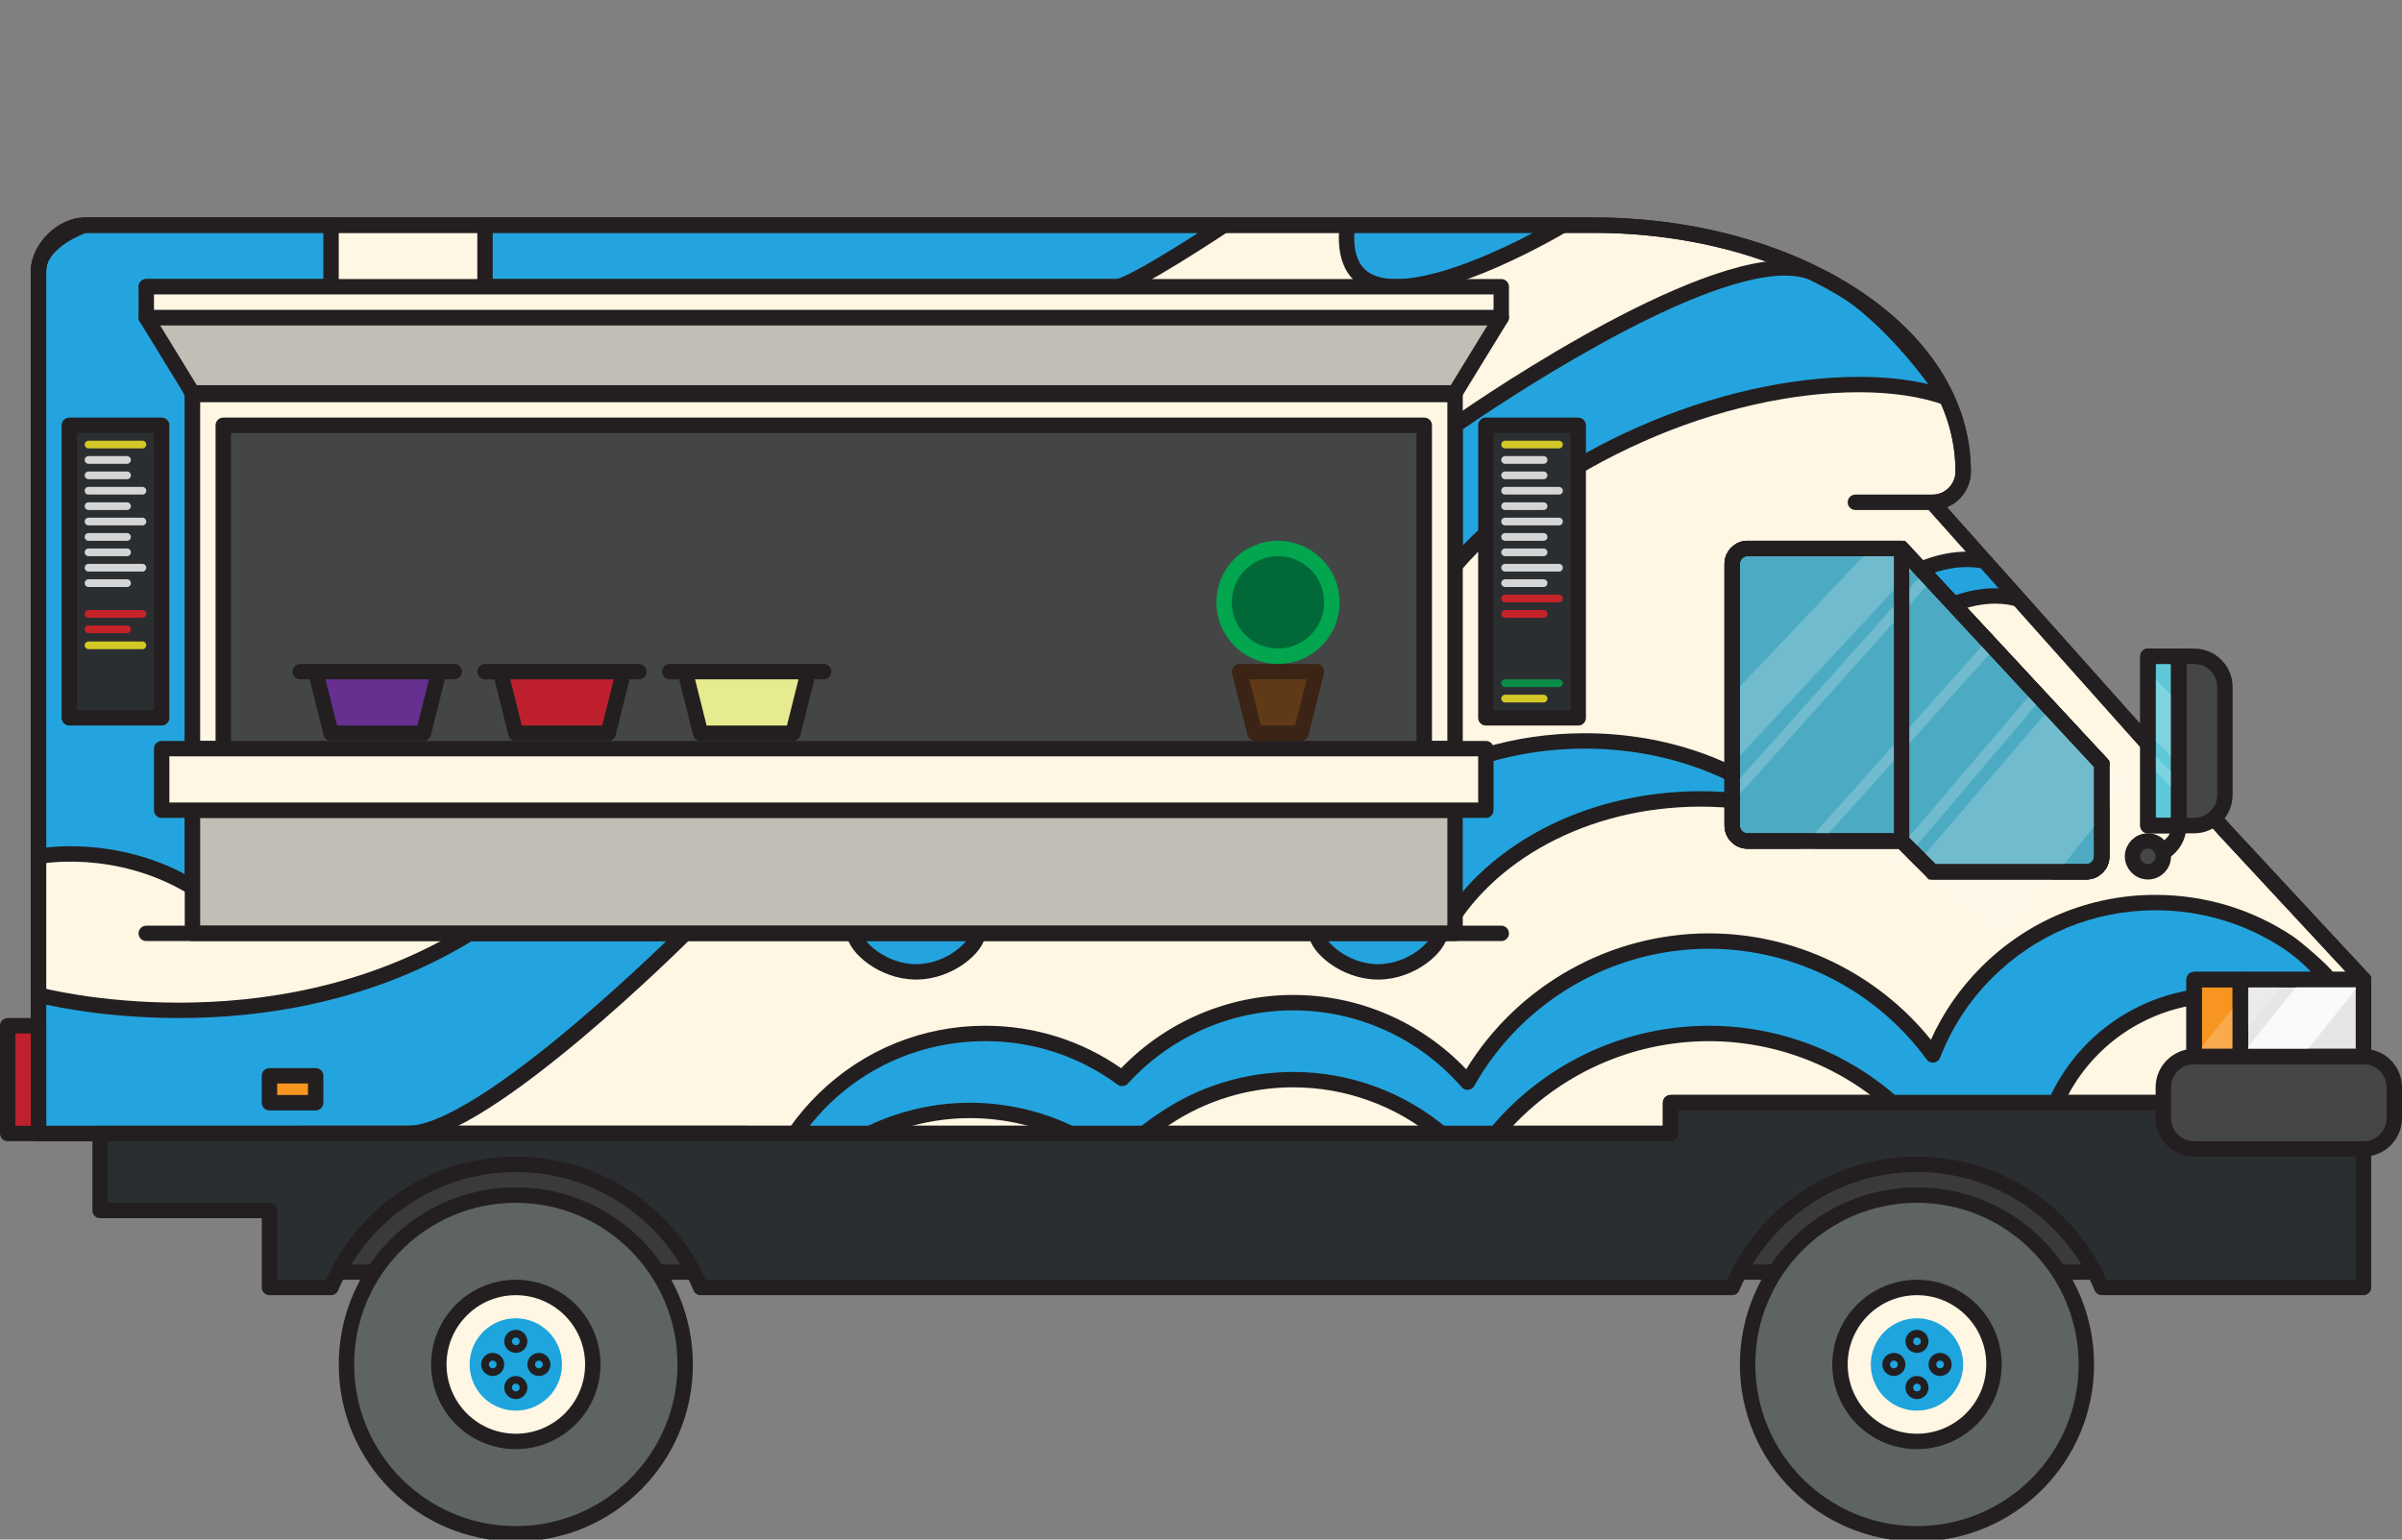 <?xml version="1.0" encoding="utf-8"?>
<!-- Generator: Adobe Illustrator 16.0.1, SVG Export Plug-In . SVG Version: 6.00 Build 0)  -->
<!DOCTYPE svg PUBLIC "-//W3C//DTD SVG 1.1//EN" "http://www.w3.org/Graphics/SVG/1.1/DTD/svg11.dtd">
<svg version="1.1" id="Layer_1" xmlns="http://www.w3.org/2000/svg" xmlns:xlink="http://www.w3.org/1999/xlink" x="0px" y="0px"
	 width="624px" height="400px" viewBox="0 0 624 400" enable-background="new 0 0 624 400" xml:space="preserve">
<rect x="0" y="0" width="624" height="400" fill="#808080" stroke="none"/>
<path fill="#FFF6E3" stroke="#231F20" stroke-width="4" stroke-linecap="round" stroke-linejoin="round" stroke-miterlimit="10" d="
	M10,288.5v-218c0-5.904,6.096-12,12-12h392c51.914,0,96,27.55,96,64c0,4.428-3.59,8.018-8.018,8.018l75.938,85.142L614,254.5v20
	c0,5.902-4.787,12-10.69,12H434v8H10v-8.018"/>
<path fill="#24A4DE" stroke="#231F20" stroke-width="4" stroke-linecap="round" stroke-linejoin="round" stroke-miterlimit="10" d="
	M10,258.5c0,0,60,16,112-16h56c0,0-52,52-72,52H10V258.5z M10,222.5c0,0,20-4,40,8v-128l-12-28h48v-16H22c0,0-12,4-12,12V222.5z
	 M406,58.5c0,0-60,36-56,0H406z M318,58.5c0,0-24,16-28,16H126v-16H318z M254,242.5c0,3.312-7.164,10-16,10s-16-6.688-16-10
	 M374,242.5c0,3.312-7.164,10-16,10s-16-6.688-16-10"/>
<path fill="#24A4DE" d="M601.542,253l2.416,1.5c0.287,0.498,0.532,3.225,0.542,5.583c0.002,0.569-0.01,1.11-0.04,1.603l-0.637-1.106
	c0.132,0.479,0.328,1.075,0.498,1.653l0.094,0.058l-0.021,0.192c0.354,1.262,0.505,2.336-0.557,1.779
	c0.002,1.166,1.113,3.363,0.536,2.787l-0.188-0.189c-0.134-0.062-0.364-0.195-0.767-0.463c-18.36-12.207-43.438-10.225-59.613,5.953
	c-7.229,7.231-11.627,16.242-13.186,25.637l-29.622-1.391l-1.042-0.098h-2c0-1.162,0.04-2.316,0.103-3.469
	C484.87,278,465.53,268.5,443.957,268.5c-21.766,0-41.257,9.672-54.454,24.938c4.118,8.135,6.454,17.322,6.454,27.062h-3.428
	c-2.29-6.48-5.665-12.445-9.9-17.688c-4.75,7.721-8.1,16.398-9.657,25.688c-0.654-3.904-1.015-7.91-1.015-12
	c0-7.443,1.13-14.624,3.228-21.38c-10.517-9.103-24.224-14.62-39.228-14.62c-12.38,0-23.877,3.755-33.43,10.182
	c-9.429,6.183-12.61,11.373-12.61,11.373c-4.53,5.422-8.13,11.649-10.532,18.445h-3.428c0-8.7,1.867-16.96,5.198-24.424
	c-8.641-4.825-18.598-7.576-29.198-7.576c-25.502,0-47.273,15.918-55.958,38.354c0.875-32.373,27.374-58.354,59.958-58.354
	c13.314,0,25.612,4.344,35.564,11.684c10.978-12.091,26.82-19.684,44.436-19.684c18.08,0,34.278,8.008,45.278,20.657
	c12.354-21.878,35.806-36.657,62.722-36.657c23.906,0,45.08,11.66,58.174,29.593c3.074-7.94,7.783-15.229,13.985-21.434
	c11.71-11.712,27.28-18.16,43.84-18.16c12.42,0,24.374,3.627,34.515,10.38"/>
<path fill="#231F20" d="M372.973,330.5c-0.977,0-1.81-0.706-1.973-1.67c-0.69-4.12-1.042-8.27-1.042-12.33
	c0-7.04,0.986-13.997,2.935-20.7c-10.376-8.586-23.439-13.3-36.935-13.3c-11.57,0-22.744,3.402-32.312,9.84
	c-8.874,5.82-11.996,10.719-12.027,10.768c-0.05,0.078-0.107,0.16-0.166,0.229c-4.46,5.338-7.887,11.337-10.182,17.83
	c-0.282,0.8-1.038,1.333-1.887,1.333h-3.428c-1.104,0-2-0.896-2-2c0-8.141,1.56-16.046,4.64-23.529
	c-8.188-4.238-17.356-6.471-26.64-6.471c-23.77,0-45.508,14.9-54.093,37.075c-0.352,0.907-1.302,1.43-2.26,1.239
	c-0.953-0.191-1.63-1.043-1.604-2.016c0.438-16.203,7.077-31.365,18.69-42.695c11.64-11.354,27.005-17.604,43.268-17.604
	c12.735,0,24.902,3.81,35.303,11.035c11.66-12.12,27.851-19.035,44.698-19.035c17.021,0,33.24,7.003,44.933,19.306
	c13.433-21.847,37.347-35.306,63.068-35.306c22.365,0,43.666,10.271,57.66,27.64c3.172-7.029,7.562-13.373,13.085-18.895
	c12.087-12.09,28.16-18.746,45.254-18.746c12.778,0,25.097,3.705,35.623,10.716c2.297,1.53,9.42,7.7,10.42,9.284s-1.088,0.912,0,2
	c0.203,0.203-0.497-0.682,0,0v2c0.28,0.174-0.474-3.285-0.31-3c0.75,1.302-1.194,5.705-1.19,6.575
	c0.002,0.614-0.012,1.196-0.042,1.725c-0.008,0.122-0.025-0.76-0.054-0.644c0.004,0.041,0.007,1.08,0.008,1.121
	c-0.446-1.688-0.483,4.84,0.75,3.22c0.021,0.069-0.958,2.13-0.94,2.18c0.266,0.804,2.759,0.298,1.351,1.165
	c-0.63,0.391-1.688,0.53-2.596-0.361c-0.187-0.107-0.402-0.244-0.664-0.42c-17.884-11.889-41.895-9.49-57.091,5.703
	c-6.708,6.711-11.073,15.2-12.626,24.551c-0.18,1.09-1.22,1.83-2.3,1.646c-1.09-0.181-1.827-1.21-1.646-2.3
	c1.688-10.18,6.439-19.42,13.744-26.725c15.861-15.863,40.558-18.91,59.729-7.705c0.08-0.137,0.18-0.264,0.294-0.379l-0.017-0.054
	c-0.068-0.237-0.144-0.478-0.216-0.71c-0.106-0.35-0.21-0.686-0.291-0.98c-0.205-0.744,0.039-1.52,0.588-2.013
	c-0.04-1.385-0.15-2.622-0.258-3.315l-1.736-1.08c-0.255-0.156-0.471-0.369-0.632-0.623c-0.181-0.258,0.38,2.713,0.145,2.425
	c-1.343-1.351,0.99-1.317,1.146-2.25c0.292-1.75-6.165-6.626-7.783-7.704c-9.867-6.572-21.42-10.046-33.405-10.046
	c-16.026,0-31.094,6.239-42.426,17.574c-5.96,5.96-10.513,12.938-13.533,20.739c-0.265,0.685-0.88,1.168-1.604,1.264
	c-0.727,0.093-1.443-0.215-1.876-0.805c-13.155-18.017-34.3-28.771-56.56-28.771c-25.198,0-48.564,13.657-60.98,35.643
	c-0.317,0.564-0.893,0.939-1.539,1.006c-0.65,0.068-1.283-0.189-1.711-0.68c-11.034-12.689-26.989-19.97-43.77-19.97
	c-16.318,0-31.975,6.937-42.953,19.028c-0.689,0.758-1.842,0.873-2.667,0.265c-10.02-7.388-21.907-11.292-34.38-11.292
	c-27.795,0-50.818,19.117-56.587,45.202c11.196-17.83,31.117-29.2,52.588-29.2c10.567,0,21,2.707,30.174,7.83
	c0.903,0.504,1.272,1.615,0.851,2.561c-3.061,6.857-4.735,14.114-4.99,21.6c2.428-6.391,5.892-12.311,10.312-17.622
	c0.604-0.918,4.178-5.99,13.13-11.86c10.211-6.869,22.156-10.508,34.525-10.508c14.885,0,29.28,5.366,40.535,15.109
	c0.602,0.521,0.837,1.346,0.602,2.104c-2.082,6.707-3.138,13.698-3.138,20.783c1.757-5.123,4.086-10.051,6.968-14.73
	c0.34-0.554,0.929-0.906,1.575-0.949c0.66-0.041,1.276,0.235,1.685,0.74c4.145,5.127,7.415,10.819,9.739,16.937
	c-0.285-8.458-2.37-16.574-6.206-24.152c-0.364-0.724-0.26-1.598,0.272-2.21c14.08-16.29,34.479-25.63,55.967-25.63
	c21.277,0,41.545,9.188,55.604,25.212c0.346,0.395,0.521,0.905,0.493,1.428c-0.024,0.473-0.046,0.924-0.062,1.358
	c0.05,0.002,0.098,0.005,0.146,0.01l1.042,0.097c1.101,0.103,1.908,1.076,1.808,2.176s-1.07,1.916-2.173,1.808l-0.95-0.087h-1.91
	c-1.104-0.002-2-0.896-2-2c0-0.863,0.022-1.77,0.065-2.75c-13.276-14.787-32.205-23.25-52.064-23.25
	c-19.884,0-38.785,8.46-52.068,23.255c4.027,8.394,6.068,17.386,6.068,26.745c0,1.104-0.896,2-2,2h-3.428
	c-0.849,0-1.604-0.534-1.886-1.333c-1.868-5.284-4.484-10.245-7.793-14.782c-3.924,7.006-6.58,14.543-7.905,22.446
	c-0.162,0.96-0.996,1.666-1.973,1.666L372.973,330.5z"/>
<path fill="#24A4DE" stroke="#231F20" stroke-width="4" stroke-linecap="round" stroke-linejoin="round" stroke-miterlimit="10" d="
	M374.702,242.859c11.06-20.737,36.95-35.287,67.124-35.287c7.875,0,15.45,1.004,22.553,2.836
	c-13.268-11.027-31.963-17.908-52.697-17.908c-36.52,0-66.766,21.314-72.035,49.113"/>
<path fill="#24A4DE" d="M426.31,112.797c29.816-13.203,61.467-16.14,79.69-9.363C486,74.5,470,70.5,470,70.5c-24-8-92,40-92,40
	v36.407C388.872,134.22,405.743,121.904,426.31,112.797z"/>
<path fill="#231F20" d="M378,148.907c-0.232,0-0.467-0.04-0.693-0.124c-0.784-0.29-1.307-1.04-1.307-1.876V110.5
	c0-0.65,0.315-1.26,0.847-1.634c2.388-1.686,58.783-41.266,86.886-41.266c2.558,0,4.856,2.33,6.838,2.98
	c1.441,0.39,15.822,3.64,35.43,31.92c0.32,0.353,0.02,0.417,0.02,0.933c0,1.104,1.107,2,0.005,2c-0.28-0.008-0.485-0.04-0.721-0.125
	c-5.977-2.224-13.71-3.398-22.364-3.398c-17.48,0-37.303,4.516-55.818,12.716c-19.562,8.66-36.467,20.588-47.602,33.583
	C379.129,148.659,378.572,148.906,378,148.907L378,148.907z M380,111.545v30.18c11.403-11.914,27.356-22.722,45.5-30.757
	c19.016-8.42,39.414-13.058,57.438-13.058c6.69,0,12.721,0.642,18.008,1.91c-17.71-23.71-31.286-27.344-31.431-27.38
	c-0.05-0.013-0.1-0.027-0.146-0.043c-1.586-0.528-3.482-0.797-5.636-0.797C438.688,71.6,387.229,106.548,380,111.545L380,111.545z"
	/>
<path fill="#24A4DE" d="M512.55,145.372c-6.81-0.43-14.756,2.062-21.694,7.403c-12.254,9.433-16.727,24.174-9.989,32.928
	c1.275,1.656,2.861,2.978,4.68,3.97c-2.124-8.604,2.695-19.74,12.63-27.388c7.58-5.835,16.36-8.27,23.552-7.208"/>
<path fill="#231F20" d="M516.378,148.025c-1.642-0.462-3.438-0.7-5.352-0.7c-6.234,0-13.143,2.563-18.95,7.035
	c-11.36,8.744-15.68,22.258-9.625,30.123c0.189,0.246,0.39,0.484,0.596,0.715c0.098-8.508,5.266-17.845,13.91-24.498
	c6.59-5.072,14.185-7.865,21.387-7.865c0.92,0,1.825,0.048,2.712,0.144l2.854,4.62c-1.71-0.504-3.59-0.765-5.564-0.765
	c-6.232,0-13.14,2.564-18.948,7.035c-8.983,6.915-13.882,17.33-11.909,25.324c0.189,0.77-0.093,1.58-0.721,2.064
	c-0.356,0.274-0.788,0.415-1.22,0.415c-0.33,0-0.66-0.08-0.96-0.245c-2.102-1.15-3.886-2.665-5.304-4.505
	c-7.398-9.614-2.754-25.644,10.354-35.733c6.59-5.072,14.188-7.865,21.391-7.865L516.378,148.025L516.378,148.025z"/>
<path fill="none" stroke="#231F20" stroke-width="4" stroke-linecap="round" stroke-linejoin="round" stroke-miterlimit="10" d="
	M10,288.5v-218c0-5.904,6.096-12,12-12h392c51.914,0,96,27.55,96,64c0,4.428-3.59,8.018-8.018,8.018l75.938,85.142L614,254.5v20
	c0,5.902-4.787,12-10.69,12H434v8H10v-8.018"/>
<path fill="#3A3A3A" stroke="#231F20" stroke-width="4" stroke-linecap="round" stroke-linejoin="round" stroke-miterlimit="10" d="
	M78,294.5h116v36H78V294.5z M438,294.5h116v36H438V294.5z"/>
<path fill="#C1BFB5" stroke="#231F20" stroke-width="4" stroke-linecap="round" stroke-linejoin="round" stroke-miterlimit="10" d="
	M50,102.075L38,82.5h352l-12,19.575H50z"/>
<path fill="#FFF6E3" stroke="#231F20" stroke-width="4" stroke-linecap="round" stroke-linejoin="round" stroke-miterlimit="10" d="
	M38,74.5h352v8H38V74.5z"/>
<path fill="#FFF6E3" stroke="#231F20" stroke-width="4" stroke-miterlimit="10" d="M50,102.5h328v92H50V102.5z"/>
<path fill="#C1BFB5" stroke="#231F20" stroke-width="4" stroke-linecap="round" stroke-linejoin="round" stroke-miterlimit="10" d="
	M50,210.5h328v32H50V210.5z"/>
<path fill="none" stroke="#231F20" stroke-width="4" stroke-linecap="round" stroke-linejoin="round" stroke-miterlimit="10" d="
	M38,242.5h352"/>
<g class="wheel">
	<circle fill="#5E6363" stroke="#231F20" stroke-width="4" stroke-miterlimit="10" cx="134" cy="354.5" r="44"/>
	<circle fill="#FFF6E3" stroke="#231F20" stroke-width="4" stroke-miterlimit="10" cx="134" cy="354.5" r="20"/>
	<circle fill="#1EA5DE" cx="134" cy="354.5" r="12"/>
	<circle fill="none" stroke="#231F20" stroke-width="2" stroke-miterlimit="10" cx="134" cy="348.5" r="2"/>
	<circle fill="none" stroke="#231F20" stroke-width="2" stroke-miterlimit="10" cx="128" cy="354.5" r="2"/>
	<circle fill="none" stroke="#231F20" stroke-width="2" stroke-miterlimit="10" cx="134" cy="360.5" r="2"/>
	<circle fill="none" stroke="#231F20" stroke-width="2" stroke-miterlimit="10" cx="140" cy="354.5" r="2"/>
</g>
<g class="wheel">
	<circle fill="#5E6363" stroke="#231F20" stroke-width="4" stroke-miterlimit="10" cx="498" cy="354.5" r="44"/>
	<circle fill="#FFF6E3" stroke="#231F20" stroke-width="4" stroke-miterlimit="10" cx="498" cy="354.5" r="20"/>
	<circle fill="#1EA5DE" cx="498" cy="354.5" r="12"/>
	<circle fill="none" stroke="#231F20" stroke-width="2" stroke-miterlimit="10" cx="498" cy="348.5" r="2"/>
	<circle fill="none" stroke="#231F20" stroke-width="2" stroke-miterlimit="10" cx="492" cy="354.5" r="2"/>
	<circle fill="none" stroke="#231F20" stroke-width="2" stroke-miterlimit="10" cx="498" cy="360.5" r="2"/>
	<circle fill="none" stroke="#231F20" stroke-width="2" stroke-miterlimit="10" cx="504" cy="354.5" r="2"/>
</g>
<path fill="#444646" stroke="#231F20" stroke-width="4" stroke-linecap="round" stroke-linejoin="round" stroke-miterlimit="10" d="
	M58,194.5v-84h312v84"/>
<path fill="#BE202E" stroke="#231F20" stroke-width="4" stroke-linecap="round" stroke-linejoin="round" stroke-miterlimit="10" d="
	M2,266.5h8v28H2V266.5z"/>
<path fill="#FFF6E3" stroke="#231F20" stroke-width="4" stroke-linecap="round" stroke-linejoin="round" stroke-miterlimit="10" d="
	M42,194.5h344v16H42V194.5z"/>
<path fill="#FFF6E3" stroke="#231F20" stroke-width="4" stroke-miterlimit="10" d="M82,170.5"/>
<path fill="#2B2E31" stroke="#231F20" stroke-width="4" stroke-linecap="round" stroke-linejoin="round" stroke-miterlimit="10" d="
	M418,334.5h-84l-151.987-0.003C174.176,315.707,155.63,302.5,134,302.5s-40.163,13.208-48,32H70v-20H26v-20h408v-8h180v48l-68-0.003
	c-7.838-18.79-26.383-31.997-48.014-31.997s-40.163,13.208-48,32H418z M482,130.5h20"/>
<path fill="#C1BFB5" stroke="#231F20" stroke-width="4" stroke-linecap="round" stroke-linejoin="round" stroke-miterlimit="10" d="
	M54,210.5"/>
<g>
	<g>
		
			<path fill="#454646" stroke="#231F20" stroke-width="4" stroke-linecap="round" stroke-linejoin="round" stroke-miterlimit="10" d="
			M578,206.5c0,4.418-3.582,8-8,8h-4v-44h4c4.418,0,8,3.582,8,8V206.5z M566,214.5c0,4.418-3.582,8-8,8"/>
		
			<circle fill="#454646" stroke="#231F20" stroke-width="4" stroke-linecap="round" stroke-linejoin="round" stroke-miterlimit="10" cx="558" cy="222.5" r="4"/>
	</g>
	
		<path fill="#5EC8D8" stroke="#231F20" stroke-width="4" stroke-linecap="round" stroke-linejoin="round" stroke-miterlimit="10" d="
		M558,170.5h8v44h-8V170.5z"/>
</g>
<path opacity="0.2" fill="#FFFFFF" enable-background="new    " d="M558,190.5l8,8v-16l-8-8V190.5z M558,198.5l8,8v-4l-8-8V198.5z"
	/>
<path fill="none" stroke="#231F20" stroke-width="4" stroke-linecap="round" stroke-linejoin="round" stroke-miterlimit="10" d="
	M558,170.5h8v44h-8V170.5z"/>
<path fill="#454646" stroke="#231F20" stroke-width="4" stroke-linecap="round" stroke-linejoin="round" stroke-miterlimit="10" d="
	M622,290.5c0,4.418-3.582,8-8,8h-44c-4.418,0-8-3.582-8-8v-8c0-4.418,3.582-8,8-8h44c4.418,0,8,3.582,8,8V290.5z"/>
<path fill="#E5E6E5" stroke="#231F20" stroke-width="4" stroke-linecap="round" stroke-linejoin="round" stroke-miterlimit="10" d="
	M582,254.5h32v20h-32V254.5z"/>
<path fill="#F79520" stroke="#231F20" stroke-width="4" stroke-linecap="round" stroke-linejoin="round" stroke-miterlimit="10" d="
	M570,254.5h12v20h-12V254.5z M70,279.5h12v7H70V279.5z"/>
<path fill="#4CABC2" stroke="#000000" stroke-width="4" stroke-miterlimit="10" d="M450,146.5v68c0,2.21,1.79,4,4,4h42l6,8h40
	c2.21,0,4-1.79,4-4v-24l-52-56h-40C451.79,142.5,450,144.29,450,146.5z"/>
<path fill="#4CABC2" stroke="#000000" stroke-width="4" stroke-linecap="round" stroke-linejoin="round" stroke-miterlimit="10" d="
	M450,146.5v68c0,2.21,1.79,4,4,4h40l8,8h40c2.21,0,4-1.79,4-4v-24l-52-56h-40C451.79,142.5,450,144.29,450,146.5z"/>
<path fill="#4CABC2" stroke="#000000" stroke-width="4" stroke-miterlimit="10" d="M494,142.5"/>
<path opacity="0.2" fill="#FFFFFF" enable-background="new    " d="M502,142.5l-52,56v-18l36-38H502z M553,203.5l-32,40l-24-18
	l36-42L553,203.5z M502,150.5l-52,58v-4l50-56L502,150.5z M519,167.5l-52,58v-4l50-56L519,167.5z M531,180.667L493,225.5h-4
	l40-46.833L531,180.667z"/>
<path opacity="0.8" fill="#FFFFFF" enable-background="new    " d="M614,254.5l-16,20h-16l16-20H614z"/>
<path opacity="0.2" fill="#FFFFFF" enable-background="new    " d="M594,254.5l-16,20h-8l16-20H594z"/>
<path fill="none" stroke="#231F20" stroke-width="4" stroke-miterlimit="10" d="M494,142.5v76"/>
<path fill="none" stroke="#231F20" stroke-width="4" stroke-linecap="round" stroke-linejoin="round" stroke-miterlimit="10" d="
	M582,254.5h32v20h-32V254.5z M570,254.5h12v20h-12V254.5z M450,146.5v68c0,2.21,1.79,4,4,4h40l8,8h40c2.21,0,4-1.79,4-4v-24l-52-56
	h-40C451.79,142.5,450,144.29,450,146.5z"/>
<path fill="#2B2E31" stroke="#231F20" stroke-width="4" stroke-linecap="round" stroke-linejoin="round" stroke-miterlimit="10" d="
	M386,110.5h24v76h-24V110.5z"/>
<path opacity="0.8" fill="none" stroke="#FCEE22" stroke-width="2" stroke-linecap="round" stroke-linejoin="round" stroke-miterlimit="10" enable-background="new    " d="
	M391,115.5h14"/>
<path opacity="0.8" fill="none" stroke="#FFFFFF" stroke-width="2" stroke-linecap="round" stroke-linejoin="round" stroke-miterlimit="10" enable-background="new    " d="
	M391,119.5h10 M391,123.5h10 M391,127.5h14 M391,131.5h10 M391,135.5h14 M391,139.5h10 M391,143.5h10 M391,147.5h14 M391,151.5h10"
	/>
<path opacity="0.8" fill="none" stroke="#01A64F" stroke-width="2" stroke-linecap="round" stroke-linejoin="round" stroke-miterlimit="10" enable-background="new    " d="
	M391,177.5h14"/>
<path opacity="0.8" fill="none" stroke="#FCEE22" stroke-width="2" stroke-linecap="round" stroke-linejoin="round" stroke-miterlimit="10" enable-background="new    " d="
	M391,181.5h10"/>
<path fill="#2B2E31" stroke="#231F20" stroke-width="4" stroke-linecap="round" stroke-linejoin="round" stroke-miterlimit="10" d="
	M18,110.5h24v76H18V110.5z"/>
<path opacity="0.8" fill="none" stroke="#FCEE22" stroke-width="2" stroke-linecap="round" stroke-linejoin="round" stroke-miterlimit="10" enable-background="new    " d="
	M23,115.5h14 M23,167.667h14"/>
<path opacity="0.8" fill="none" stroke="#FFFFFF" stroke-width="2" stroke-linecap="round" stroke-linejoin="round" stroke-miterlimit="10" enable-background="new    " d="
	M23,119.5h10 M23,123.5h10 M23,127.5h14 M23,131.5h10 M23,135.5h14 M23,139.5h10 M23,143.5h10 M23,147.5h14 M23,151.5h10"/>
<path opacity="0.8" fill="none" stroke="#EC2127" stroke-width="2" stroke-linecap="round" stroke-linejoin="round" stroke-miterlimit="10" enable-background="new    " d="
	M23,159.5h14 M23,163.5h10 M391,155.5h14 M391,159.5h10"/>
<path fill="none" stroke="#231F20" stroke-width="4" stroke-linecap="round" stroke-linejoin="round" stroke-miterlimit="10" d="
	M78,174.5h40"/>
<path fill="#662F90" stroke="#231F20" stroke-width="4" stroke-linecap="round" stroke-linejoin="round" stroke-miterlimit="10" d="
	M82,174.5l4,16h24l4-16H82z"/>
<path fill="none" stroke="#231F20" stroke-width="4" stroke-linecap="round" stroke-linejoin="round" stroke-miterlimit="10" d="
	M126,174.5h40"/>
<path fill="#BE202E" stroke="#231F20" stroke-width="4" stroke-linecap="round" stroke-linejoin="round" stroke-miterlimit="10" d="
	M130,174.5l4,16h24l4-16H130z"/>
<path fill="none" stroke="#231F20" stroke-width="4" stroke-linecap="round" stroke-linejoin="round" stroke-miterlimit="10" d="
	M174,174.5h40"/>
<path fill="#E7EB8F" stroke="#231F20" stroke-width="4" stroke-linecap="round" stroke-linejoin="round" stroke-miterlimit="10" d="
	M178,174.5l4,16h24l4-16H178z"/>
<path fill="#603A17" stroke="#3B2416" stroke-width="4" stroke-linecap="round" stroke-linejoin="round" stroke-miterlimit="10" d="
	M322,174.5l4,16h12l4-16H322z"/>
<circle fill="#016938" stroke="#01A64F" stroke-width="4" stroke-linecap="round" stroke-linejoin="round" stroke-miterlimit="10" cx="332" cy="156.5" r="14"/>
</svg>
